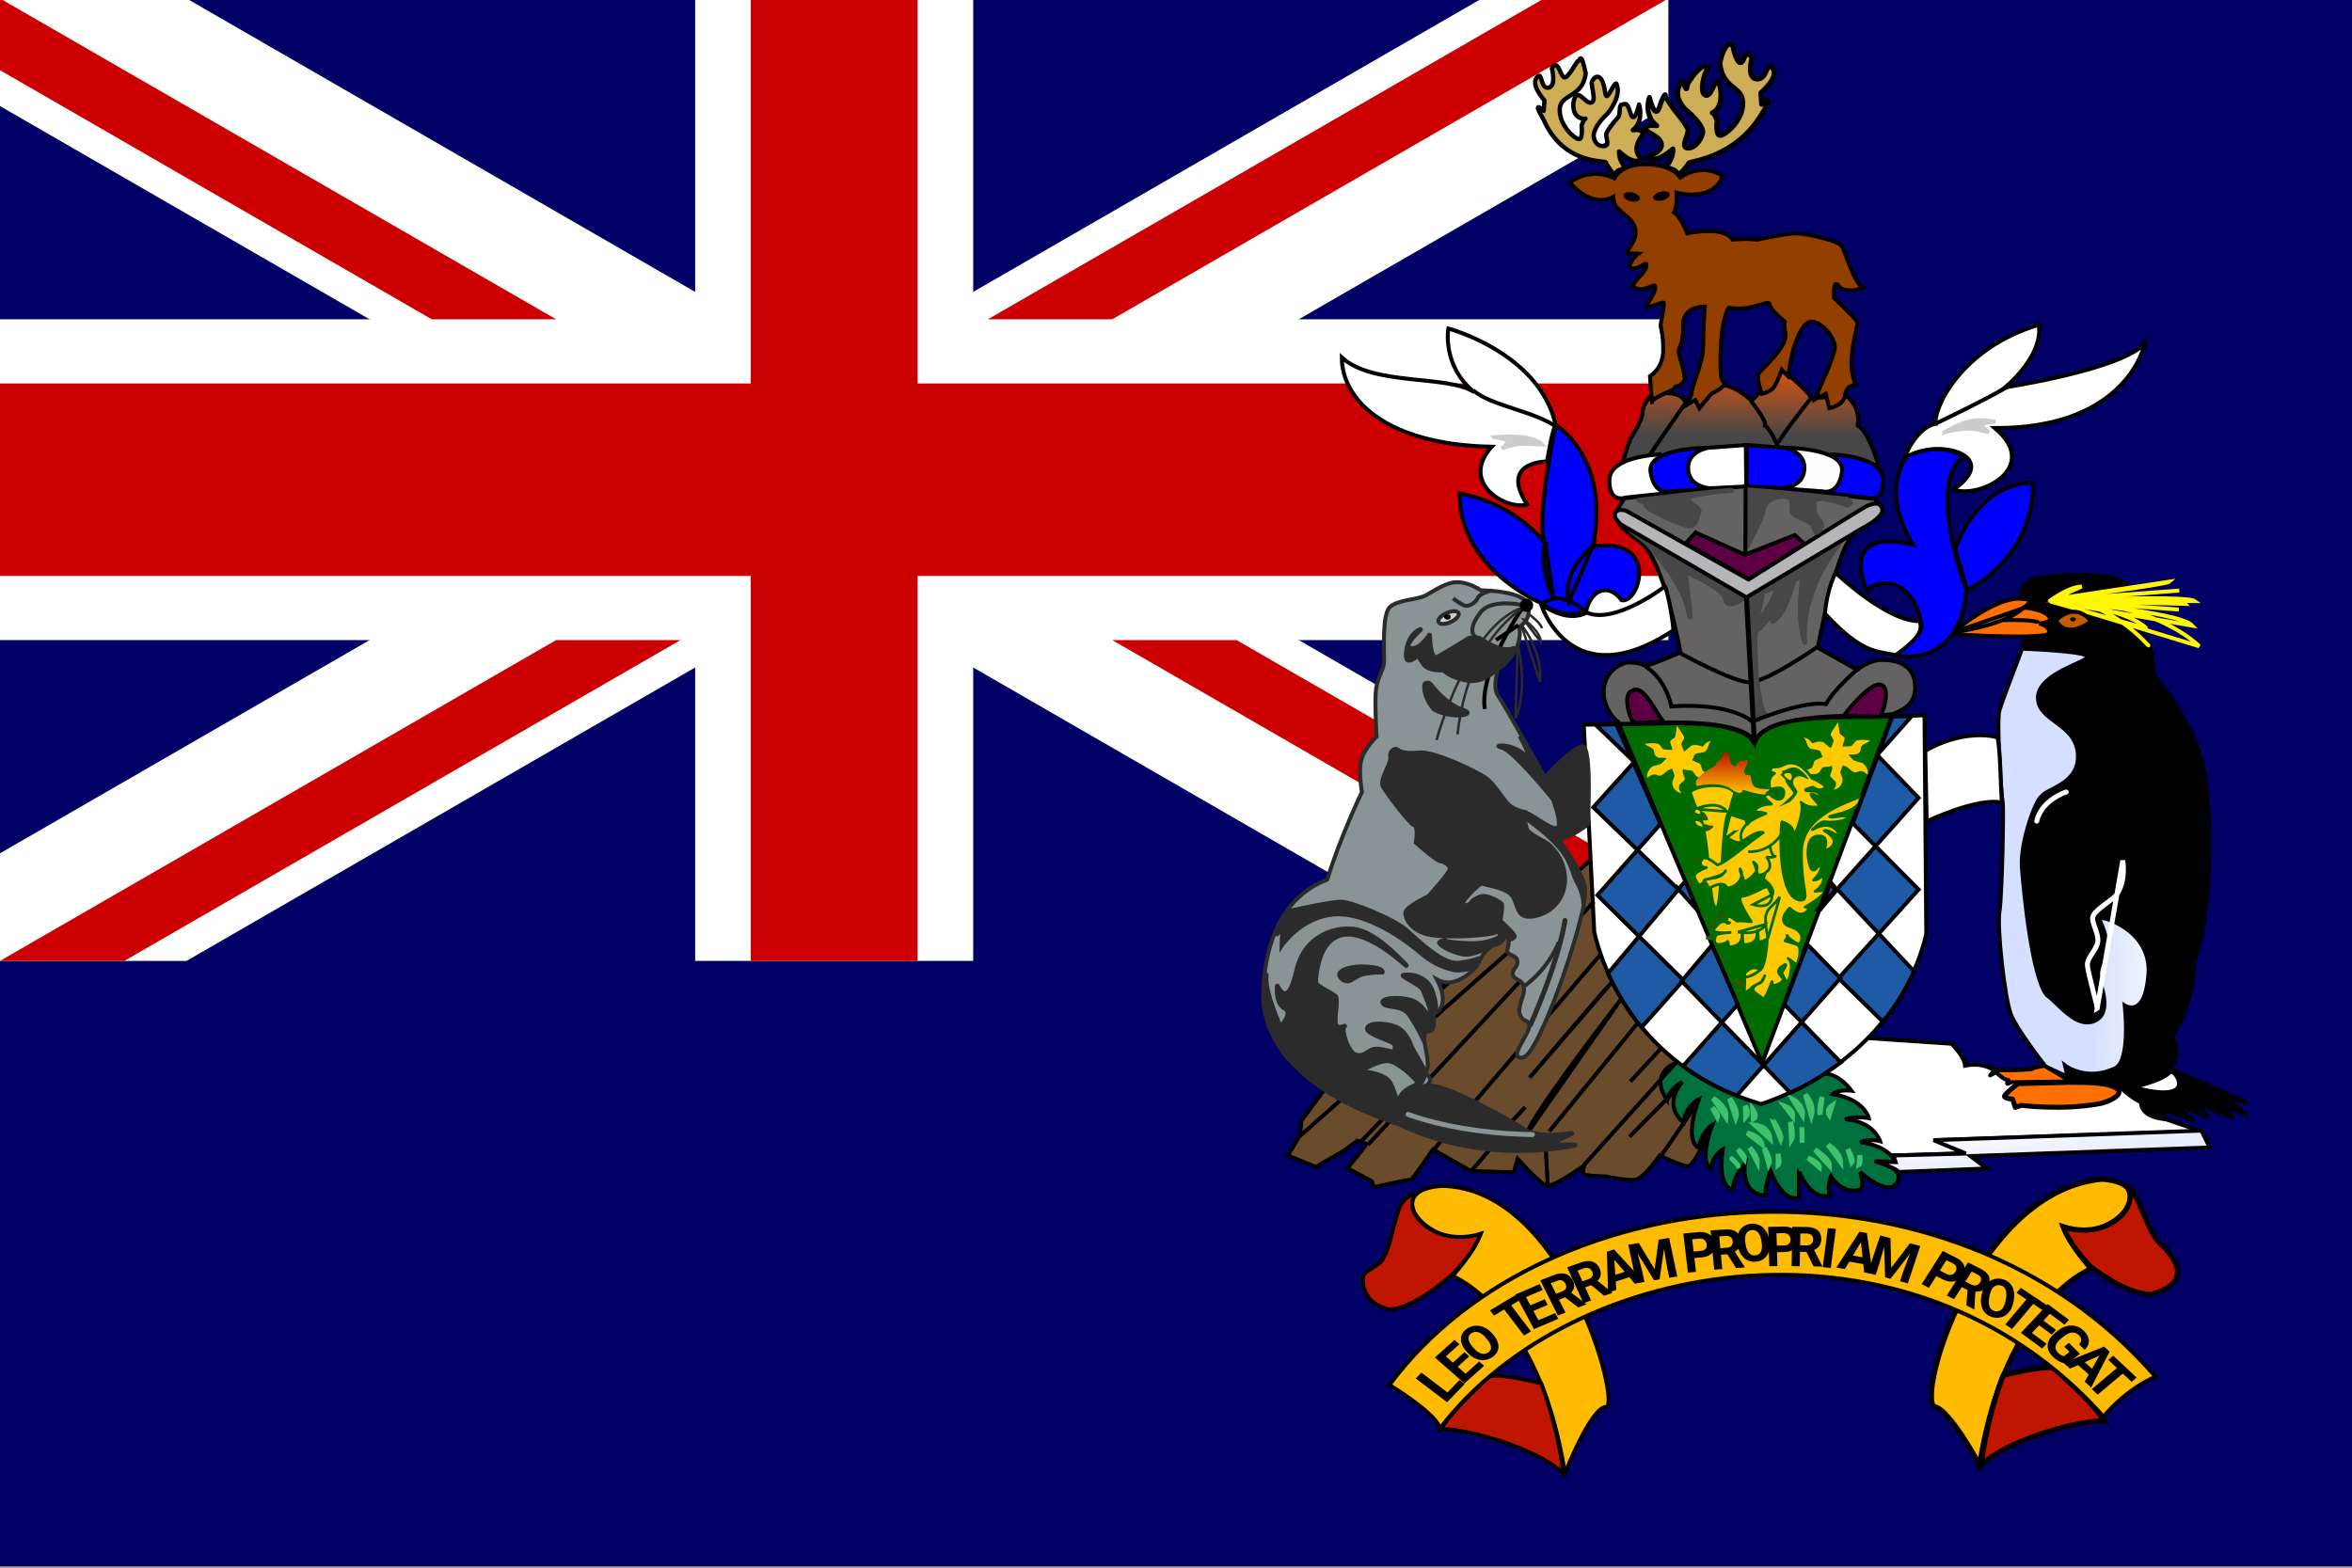 <svg width="512" height="341.337" viewBox="0 85.331 512 341.337" fill="none" xmlns="http://www.w3.org/2000/svg">
  <rect x="0" y="85.331" width="512" height="341.337" fill="#808080" stroke="none"/>
  <path d="M0 85H512V426.33H0V85Z" fill="#000066" />
  <path d="M0 85V108.428L322.578 294.55H363.182V271.122L40.604 85H0ZM363.182 85V108.427L40.604 294.549H0V271.122L322.578 85H363.182Z" fill="white" />
  <path d="M151.326 85V294.549H211.856V85H151.326V85ZM0 154.85V224.699H363.182V154.85H0Z" fill="white" />
  <path d="M0 168.819V210.73H363.182V168.819H0ZM163.432 85V294.549H199.75V85H163.432ZM0 294.549L121.061 224.699H148.13L27.069 294.549H0ZM0 85L121.061 154.85H93.992L0 100.619V85ZM215.053 154.85L336.114 85H363.182L242.122 154.85H215.053ZM363.182 294.549L242.122 224.699H269.19L363.182 278.93V294.549Z" fill="#CC0000" />
  <path fill-rule="evenodd" clip-rule="evenodd" d="M371 333.849C371 333.849 368.698 339.261 367.382 339.261C366.065 339.261 361.294 336.921 361.294 336.921C361.294 336.921 357.839 341.893 356.03 342.186C354.219 342.478 349.448 341.454 349.448 341.454C349.448 341.454 344.842 341.454 344.677 340.869C344.512 340.284 344.842 339.114 344.842 339.114C344.842 339.114 338.26 343.793 336.779 343.502C335.299 343.209 330.363 337.651 330.363 337.651L329.539 340.583L320.161 340.29L311.934 335.608C311.934 335.608 307.327 342.335 307.163 342.189C306.999 342.043 299.101 343.798 299.101 343.798L298.607 342.482L293.343 339.703C293.343 339.703 297.455 334.584 297.455 334.438C297.455 334.292 295.481 333.707 295.481 333.707L292.52 335.901L286.432 339.41L280.345 336.924L282.977 332.537L283.307 329.319L288.078 322.885L346.484 272.431L375.276 319.668L370.999 333.853L371 333.849Z" fill="#6A4C2D" stroke="black" stroke-width="0.861" />
  <path fill-rule="evenodd" clip-rule="evenodd" d="M412.495 336.909L427.699 336.424L421.227 333.582L479.155 331.642L470.969 328.87L463.718 320.138L433.702 318.128C433.702 318.128 431.44 316.603 427.776 317.366C427.62 315.287 424.813 312.584 424.813 312.584L406.335 311.337L394.796 318.336L402.593 336.077L412.495 336.909H412.495Z" fill="white" stroke="black" stroke-width="0.861" />
  <path fill-rule="evenodd" clip-rule="evenodd" d="M353.341 185.581L354.872 180.954C354.872 180.954 357.552 176.939 357.552 175.169C357.552 173.401 359.542 171.29 359.542 171.29C359.542 171.29 365.667 169.725 366.968 173.06C373.552 164.213 381.284 172.651 381.284 172.651L383.428 170.406L387.792 165.643C387.792 165.643 393.993 170.814 394.07 171.699C394.147 172.584 395.141 171.971 395.141 171.971L401.879 171.495C401.879 171.495 405.076 173.719 404.405 177.96C406.779 179.204 408.922 186.533 408.922 186.533L353.341 185.581V185.581Z" fill="url(#paint0_linear)" stroke="black" stroke-width="0.861" />
  <path fill-rule="evenodd" clip-rule="evenodd" d="M412.502 240.634C413.662 239.999 417.324 238.967 416.878 234.205C416.43 229.443 411.787 228.888 409.198 229.046C406.609 229.205 404.287 231.189 404.287 231.189L395.714 226.348C395.714 226.348 400.001 202.298 404.554 200.791C408.879 198.02 409.644 196.823 409.644 196.187C409.644 195.551 408.037 193.965 408.037 193.965L380.089 191.028L353.658 193.806C353.658 193.806 351.605 196.584 351.872 197.695C352.139 198.807 352.23 199.997 356.962 203.251C362.198 206.831 365.802 227.379 365.802 227.379C365.802 227.379 358.39 230.634 357.945 230.237C357.498 229.84 355.266 229.443 354.105 229.602C352.945 229.761 349.105 231.507 349.105 236.031C349.105 240.555 352.945 243.175 352.945 243.175C352.945 243.175 378.214 240.555 381.964 246.746C385.625 239.285 409.644 241.905 412.502 240.634V240.634Z" fill="#656263" stroke="black" stroke-width="0.861" />
  <path fill-rule="evenodd" clip-rule="evenodd" d="M439.724 215.635C439.724 215.635 440.004 213.025 442.102 211.782C444.199 210.539 458.183 209.917 461.54 211.782C464.897 213.646 466.154 222.845 466.154 222.845C466.154 222.845 468.252 226.077 468.392 228.439C468.532 230.8 468.811 232.416 468.811 232.416C468.811 232.416 479.999 245.344 480.139 257.029C481.398 264.984 481.118 286.239 477.622 294.319C477.482 304.387 472.727 310.976 472.727 310.976C472.727 310.976 473.846 312.716 473.706 314.58C473.566 316.445 472.447 318.186 472.447 318.186L488.809 325.395L482.795 323.406C482.795 323.406 488.949 328.005 488.809 327.881C488.669 327.756 481.957 325.022 481.957 325.022L486.013 328.627C485.872 328.502 476.083 324.649 476.083 324.649C476.083 324.649 480.698 328.503 480.419 328.378C480.139 328.253 473.007 325.27 473.007 325.27C473.007 325.27 477.482 329.497 477.342 329.248C477.203 329 470.909 326.762 470.909 326.762L471.189 328.875C471.189 328.875 466.154 328.627 466.154 325.27C463.638 324.027 461.959 322.287 461.959 322.287L450.353 320.547L437.207 285.618L440.284 226.573L441.123 223.59L439.724 215.635V215.635Z" fill="black" stroke="black" stroke-opacity="0.979" stroke-width="1.076" stroke-linejoin="round" />
  <path fill-rule="evenodd" clip-rule="evenodd" d="M430.939 404.323C430.939 404.323 424.206 391.73 420.849 391.553C417.819 386.42 431.377 344.455 457.601 342.062C472.017 343.118 458.786 356.836 449.306 352.615C450.49 356.308 455.23 361.584 455.23 361.584C455.23 361.584 436.468 368.795 430.939 404.323V404.323Z" fill="#FFBB00" stroke="black" stroke-width="1.139" />
  <path fill-rule="evenodd" clip-rule="evenodd" d="M340.666 406.16C340.666 406.16 346.239 391.829 349.623 391.653C353.006 391.475 340.666 343.887 313.798 343.533C299.27 344.594 312.604 358.393 322.158 354.147C320.964 357.863 316.187 363.17 316.187 363.17C316.187 363.17 335.094 370.423 340.667 406.16H340.666Z" fill="#FFBB00" stroke="black" stroke-width="0.861" />
  <path fill-rule="evenodd" clip-rule="evenodd" d="M365.314 316.646C365.25 316.531 358.646 318.488 362.918 324.876C363.242 322.401 366.221 320.905 366.221 320.905C366.221 320.905 361.689 325.682 366.479 329.71C367.062 325.913 369.782 324.704 369.782 324.704C369.782 324.704 366.415 333.509 369.846 335.292C370.234 331.781 372.76 330.228 372.76 330.228C372.76 330.228 369.717 338.112 372.436 339.897C372.76 336.904 375.026 335.58 375.026 335.58C375.026 335.58 373.666 343.752 377.227 344.328C377.292 341.451 379.882 338.63 379.882 338.63C379.882 338.63 378.716 345.306 384.284 345.594C384.349 343.062 385.385 340.184 385.385 340.184C385.385 340.184 387.91 347.263 391.6 346.112C391.536 344.04 391.664 340.126 391.6 340.126C391.536 340.126 393.931 346.86 398.333 345.594C397.686 343.695 398.593 341.45 398.593 341.45C398.593 341.45 400.923 345.652 405.132 344.27C405.844 343.004 404.937 340.529 404.937 340.529C404.937 340.529 411.088 346.17 412.965 342.774C414.843 339.379 408.045 338.228 408.045 338.228H412.642C412.642 338.228 411.153 334.775 404.938 334.026C407.074 333.163 409.275 333.796 409.275 333.796C409.275 333.796 407.979 329.48 401.635 329.02C404.095 328.271 406.815 328.789 406.815 328.789C406.815 328.789 405.973 324.704 398.981 323.553C400.082 322.459 403.059 322.804 403.059 322.804C403.059 322.804 400.275 318.949 397.103 319.179C393.931 319.408 365.25 316.589 365.314 316.647V316.646Z" fill="#00713D" stroke="black" stroke-width="0.861" />
  <path d="M376.97 337.594C376.97 337.594 378.459 338.975 378.394 339.263M393.603 337.423C393.603 337.423 396.128 338.516 396.063 339.495L393.603 337.423ZM395.098 335.642C395.098 335.642 398.335 337.656 398.27 339.152L395.098 335.642ZM397.941 334.602C397.941 334.602 400.53 336.04 400.661 338.285L397.941 334.602ZM402.278 335.525C402.278 335.525 403.573 338 403.119 338.461L402.278 335.525ZM404.874 336.847C405.068 338.803 404.678 338.976 404.678 338.976L404.874 336.847ZM372.949 324.473C372.949 324.473 375.992 326.2 375.733 328.617L372.949 324.473ZM372.756 326.548C372.756 326.548 374.181 327.756 373.858 328.562L372.756 326.548ZM376.515 324.535C376.515 324.535 378.522 327.01 377.875 328.736L376.515 324.535ZM379.944 326.144C379.944 326.144 380.851 327.698 380.008 328.561L379.944 326.144ZM381.562 326.89C381.562 326.89 382.663 328.444 381.691 328.962L381.562 326.89ZM380.336 332.013C380.336 332.013 383.184 332.589 383.574 334.488L380.336 332.013ZM382.016 330.287C382.016 330.287 384.994 330.459 385.319 333.28L382.016 330.287ZM385.968 329.308C386.033 329.308 387.975 332.358 387.651 333.336L385.968 329.308ZM389.789 329.595C389.789 329.595 390.567 332.531 389.983 333.451L389.789 329.595ZM392.247 330.746C392.247 330.804 392.311 334.141 392.311 334.141L392.247 330.746ZM388.495 326.144C388.495 326.144 390.372 326.777 390.243 328.389L388.495 326.144ZM390.237 324.645C390.237 324.645 392.632 325.854 392.373 328.155L390.237 324.645ZM393.025 323.672C393.025 323.672 395.097 325.859 394.32 328.276L393.025 323.672ZM396.647 324.186C396.647 324.186 395.869 326.89 396.193 327.984L396.647 324.186ZM398.85 326.028C398.85 326.028 397.49 326.949 398.202 328.1L398.85 326.028ZM387.07 336.56C387.07 336.56 387.523 338.631 387.07 338.976V336.56ZM384.088 335.354C384.088 335.354 385.578 337.656 385.059 338.807L384.088 335.354ZM380.915 335.237C380.915 335.237 382.598 336.965 382.534 338.345L380.915 335.237ZM378.326 335.581C378.326 335.581 379.88 336.904 379.75 337.652L378.326 335.581Z" stroke="#3EC26D" stroke-width="1.076" stroke-linecap="round" />
  <path fill-rule="evenodd" clip-rule="evenodd" d="M344.763 243.118L366.177 242.779C366.177 242.779 380.326 242.779 381.855 246.857C384.531 241.419 396.768 241.759 396.768 241.759L418.946 241.08L419.33 288.665C414.995 307.133 399.954 320.163 383.384 325.714C363.628 320.049 351.136 305.207 347.057 288.325L344.763 243.118V243.118Z" fill="white" stroke="black" stroke-width="0.861" />
  <path fill-rule="evenodd" clip-rule="evenodd" d="M352.392 242.941L383.584 316.83L411.763 241.332C403.022 241.833 384.266 240.109 381.937 247.199C378.331 240.853 358.601 243.411 352.391 242.942L352.392 242.941Z" fill="#006B00" stroke="black" stroke-width="0.861" />
  <path fill-rule="evenodd" clip-rule="evenodd" d="M373.624 282.945C374.823 283.503 374.79 262.892 376.366 262.252C376.816 260.546 377.042 259.799 377.605 257.986C376.254 255.853 370.176 255.959 367.925 257.773C368.938 260.652 369.388 261.612 369.388 261.612C372.428 265.986 371.823 283.41 373.624 282.946V282.945Z" fill="#FFC900" stroke="#006B00" stroke-width="0.593" stroke-linecap="round" />
  <path fill-rule="evenodd" clip-rule="evenodd" d="M365.266 123.643C365.266 123.643 367.47 121.417 367.57 120.882C367.67 120.348 377.585 119.992 383.495 110.199C386.801 105.035 383.495 108.062 383.495 108.062L383.295 105.569C383.295 105.569 387.401 102.097 385.899 100.227C384.397 98.357 384.898 102.631 382.494 102.542C380.09 102.453 381.392 97.913 381.392 97.913C381.392 97.913 381.192 97.378 380.49 97.111C379.489 97.2 379.789 98.802 378.888 98.981C377.986 99.159 377.185 95.241 377.185 95.241C377.185 95.241 375.683 93.461 374.381 99.07C375.082 105.035 379.389 103.877 379.389 107.795C379.389 111.712 375.582 114.739 374.481 114.828C373.378 114.917 373.779 111.534 373.779 111.534C373.779 111.534 373.179 109.931 372.778 109.931C372.377 109.931 374.981 109.576 374.581 105.124C373.679 99.782 372.978 106.37 371.376 106.103C369.774 105.835 370.976 101.206 371.576 100.672C372.176 100.138 370.874 97.912 367.369 103.61C367.069 106.37 366.668 102.898 365.967 103.076C364.766 105.302 364.965 106.904 366.668 108.952C369.172 111 370.775 113.048 370.674 114.116C370.574 115.184 369.273 117.588 367.47 117.588C365.666 117.588 367.57 114.65 367.47 113.671C367.369 112.691 364.365 109.13 364.365 109.13C364.365 109.13 362.261 106.103 362.461 106.014C362.661 105.925 362.262 105.48 361.259 108.596C360.257 111.711 359.056 106.548 359.056 106.548C359.056 106.548 357.654 110.376 360.658 112.692C358.354 112.424 358.154 113.225 358.154 113.225C358.154 114.294 361.259 114.739 361.66 116.608C362.061 118.478 358.455 119.547 358.455 119.547C358.455 119.547 359.957 121.416 364.164 117.766C364.265 120.081 362.561 121.683 362.561 121.683C363.964 122.247 365.066 122.188 365.266 123.642V123.643Z" fill="#CDAD56" stroke="black" stroke-width="1.076" stroke-linejoin="round" />
  <path fill-rule="evenodd" clip-rule="evenodd" d="M351.524 123.643C351.524 123.643 349.652 121.172 349.567 120.686C349.482 120.2 340.359 121.3 336.041 111.41C333.233 106.711 336.041 109.466 336.041 109.466L336.212 107.197C336.212 107.197 333.225 103.949 334.5 102.248C335.776 100.546 335.251 104.435 336.892 104.442C338.933 104.362 337.828 100.23 337.828 100.23C337.828 100.23 337.997 99.744 338.593 99.501C339.443 99.582 339.789 102.02 340.556 102.182C341.321 102.343 342.902 99.313 343.404 98.69C344.105 98.601 344.078 96.179 345.185 101.283C344.589 106.711 339.529 105.658 339.529 109.222C339.529 112.787 342.761 115.541 343.697 115.622C344.633 115.703 344.293 112.625 344.293 112.625C344.293 112.625 344.802 111.167 345.142 111.167C345.483 111.167 342.17 111.733 342.51 107.682C343.276 103.89 344.973 107.926 346.334 107.683C347.696 107.44 346.174 103.672 346.565 103.097C346.655 102.522 348.662 100.052 349.437 105.503C349.693 108.015 351.233 103.342 351.829 103.504C352.85 105.53 351.377 108.234 349.932 110.097C347.805 111.96 346.844 114.002 346.93 114.975C347.014 115.947 347.519 117.154 349.051 117.154C350.582 117.154 349.567 115.46 349.652 114.569C349.737 113.678 352.289 110.793 352.289 110.793C352.789 110.081 352.373 108.752 352.904 108.137C353.735 108.144 354.076 107.116 354.926 109.951C355.777 112.787 356.797 108.088 356.797 108.088C356.797 108.088 357.988 111.572 355.437 113.677C357.393 113.435 357.562 114.164 357.562 114.164C357.562 115.136 356.629 115.541 356.289 117.243C355.948 118.944 357.307 119.917 357.307 119.917C357.307 119.917 356.032 121.617 352.459 118.295C352.373 120.402 353.82 121.86 353.82 121.86C352.629 122.374 351.694 122.319 351.524 123.643V123.643Z" fill="#CDAD56" stroke="black" stroke-width="0.946" stroke-linejoin="round" />
  <path fill-rule="evenodd" clip-rule="evenodd" d="M406.56 253.963C404.694 252.458 404.473 253.772 403.555 253.436C403.106 253.268 402.753 252.893 402.362 252.553C402.022 252.243 401.618 252.114 401.168 251.946C400.999 252.392 400.829 252.837 400.659 253.283C400.49 253.729 401.131 254.467 401.118 255.136C400.99 256.13 400.534 256.953 399.131 257.293C399.531 256.589 399.758 256.554 399.636 255.694C399.576 255.265 398.223 254.502 398.39 254.096C398.638 253.441 399.061 252.685 398.748 252.033C398.172 252.382 397.42 252.199 396.843 252.412C396.36 252.604 396.327 253.404 395.654 253.736C394.964 254.024 393.442 253.881 392.171 253.24C392.947 252.717 393.59 253.07 394.366 252.546C394.754 252.284 394.737 251.164 395.125 250.901C395.513 250.639 396.443 250.361 396.831 250.098C396.482 249.745 396.501 249.185 396.152 248.832C395.802 248.478 394.254 248.555 393.904 248.2C393.206 247.494 393.339 246.563 392.64 245.856C394.448 246.433 394.186 247.216 394.64 247.157C395.496 246.792 396.351 246.719 396.8 246.887C397.25 247.055 398.104 248.048 398.554 248.217C398.723 247.771 398.97 247.205 399.141 246.759C399.31 246.313 398.378 245.541 398.548 245.095C398.887 244.205 399.73 243.417 400.07 242.524C400.191 243.385 400.352 244.107 400.474 244.967C400.534 245.397 401.485 245.62 401.546 246.05C401.606 246.48 401.05 247.477 401.11 247.907C401.63 247.815 402.381 247.878 402.899 247.786C403.418 247.693 403.763 246.621 404.282 246.529C405.32 246.345 406.068 246.401 407.126 246.578C406.35 247.222 405.746 247.179 405.26 247.771C404.871 248.033 405.412 248.897 404.288 249.502C403.866 249.719 402.757 249.458 402.369 249.72L403.417 250.781C403.766 251.135 405.334 251.299 405.683 251.652C406.382 252.36 406.752 253.204 406.56 253.963V253.963ZM358.594 254.691C360.46 253.185 360.682 254.499 361.6 254.164C362.048 253.995 362.402 253.621 362.793 253.281C363.133 252.971 363.537 252.842 363.986 252.673L364.495 254.01C364.665 254.456 364.022 255.194 364.038 255.863C364.164 256.857 364.62 257.68 366.023 258.022C365.623 257.317 365.397 257.282 365.518 256.422C365.579 255.992 366.931 255.23 366.765 254.822C366.517 254.17 366.094 253.414 366.406 252.76C366.983 253.11 367.734 252.927 368.311 253.139C368.795 253.331 368.828 254.131 369.502 254.465C370.191 254.752 371.714 254.61 372.983 253.968C372.206 253.445 371.565 253.798 370.789 253.274C370.4 253.012 370.418 251.891 370.03 251.629C369.641 251.367 368.711 251.088 368.322 250.826C368.672 250.473 368.654 249.913 369.002 249.559C369.353 249.206 370.901 249.282 371.25 248.929C371.949 248.222 371.816 247.291 372.514 246.584C370.706 247.161 370.969 247.944 370.514 247.884C369.658 247.52 368.804 247.447 368.354 247.615C367.906 247.783 367.05 248.776 366.601 248.944C366.43 248.499 366.183 247.932 366.014 247.487C365.844 247.041 366.777 246.269 366.606 245.823C366.267 244.932 365.425 244.144 365.086 243.253C364.963 244.113 364.803 244.835 364.682 245.695C364.62 246.124 363.669 246.349 363.608 246.778C363.547 247.208 364.105 248.205 364.045 248.635C363.525 248.542 362.774 248.605 362.255 248.514C361.737 248.422 361.391 247.349 360.871 247.257C359.834 247.073 359.087 247.129 358.029 247.307C358.805 247.95 359.408 247.906 359.895 248.499C360.283 248.761 359.743 249.624 360.866 250.23C361.288 250.448 362.398 250.187 362.786 250.448C362.436 250.802 362.087 251.155 361.738 251.509C361.389 251.862 359.821 252.027 359.471 252.38C358.773 253.087 358.403 253.932 358.594 254.691V254.691Z" fill="#FFC900" />
  <path fill-rule="evenodd" clip-rule="evenodd" d="M404.888 258.723C403.198 259.896 392.28 262.35 392.168 270.776C392.056 279.202 394.082 281.123 392.056 281.336C388.116 281.336 387.554 271.949 387.666 267.789C387.778 263.63 387.89 264.269 387.89 264.269C387.89 264.269 390.592 264.909 390.367 266.936C390.142 268.963 393.068 261.923 392.056 260.003C393.856 261.603 396.22 260.963 396.22 260.856C396.22 260.75 394.87 259.47 394.307 258.51C393.745 257.55 396.333 259.043 396.333 259.043C396.333 259.043 396.445 257.443 394.194 257.55C391.268 257.55 394.645 256.696 394.645 256.696C394.645 256.696 396.333 258.083 397.458 256.59C396.22 255.416 394.42 254.776 394.42 254.776C394.42 254.776 392.844 252.11 390.706 251.576C388.229 251.043 388.566 252.536 385.753 252.323C385.19 253.283 385.19 253.39 386.316 253.71C384.402 254.883 385.415 257.23 385.415 257.23C385.415 257.23 388.454 256.056 388.342 257.976C388.23 259.896 386.54 259.576 385.415 258.403C384.402 257.87 384.065 258.936 384.065 258.936L385.641 260.43C385.641 260.43 382.601 260.323 381.813 262.136C383.502 262.03 384.402 262.456 384.402 262.456C384.402 262.456 380.913 263.843 380.574 264.589C380.238 265.336 380.125 263.736 380.012 263.736C379.9 263.736 376.636 262.67 376.636 262.67L375.509 267.282C375.509 267.282 377.762 269.283 378.999 268.643C380.238 268.003 382.489 266.083 383.839 266.616C379.9 269.283 375.961 273.123 373.822 273.656C373.259 273.229 371.346 271.523 370.558 272.376C369.77 273.229 370.332 274.296 371.346 274.189C372.358 274.083 368.082 275.043 368.982 276.643C369.882 278.243 369.77 278.135 370.558 277.709C371.346 277.283 369.882 277.176 372.809 276.429C375.735 275.683 375.622 274.935 375.622 274.935C375.622 274.935 375.06 276.109 373.485 276.429C371.909 276.749 370.67 276.749 371.008 277.175C371.346 277.602 372.02 278.349 371.796 278.776C371.57 279.202 375.06 276.536 375.961 278.669C378.325 278.563 379.9 276.003 378.774 274.509C378.887 276.109 380.012 276.643 379.337 277.389C378.662 278.136 384.627 274.935 381.7 273.016C382.49 274.616 382.601 275.896 382.601 275.896C382.601 275.896 383.951 275.789 384.29 275.363C384.627 274.935 383.614 276.536 384.065 276.856C384.514 277.176 386.653 278.989 385.753 280.269C385.19 279.523 385.078 278.349 384.402 278.456C383.726 278.563 380.913 280.376 379.225 280.483C377.537 280.589 381.25 286.029 381.25 286.029C381.25 286.029 378.662 285.709 378.325 285.923C377.986 286.136 376.298 284.003 375.961 285.283C375.398 286.883 376.523 286.243 376.523 286.243C376.523 286.243 375.06 285.603 374.272 286.349C373.485 287.096 372.696 287.843 373.259 288.162C373.822 288.482 376.299 288.482 376.635 288.375C376.971 288.269 373.822 288.589 373.597 288.909C373.371 289.229 372.922 290.402 373.597 290.829C374.272 291.255 375.961 290.615 376.073 290.295C376.186 289.975 376.298 291.469 376.298 291.469C376.298 291.469 379.225 291.682 379.225 289.015C379.225 286.349 379.45 290.935 379.45 290.935C379.45 290.935 382.376 291.362 382.489 288.695C382.602 286.029 382.826 290.509 382.826 290.509C382.826 290.509 384.74 289.975 384.74 289.549C384.74 289.122 384.627 294.882 383.277 296.482C381.138 295.202 379.787 297.335 379.787 297.335C379.787 297.335 379.899 300.428 379.675 301.175C379.45 301.922 381.138 300.748 381.251 300.428C381.363 300.108 383.389 299.255 383.502 299.042L384.177 297.762C384.177 297.762 383.726 299.255 382.939 299.468C382.152 299.682 381.363 300.428 381.7 301.068C382.038 301.708 383.277 302.135 383.726 302.775C384.177 303.415 385.753 299.042 385.753 299.042L385.865 300.002C385.865 300.002 387.891 299.575 388.116 298.722C388.342 297.868 385.978 297.122 387.891 295.735C389.804 294.348 387.891 297.015 387.891 297.015C387.891 297.015 388.566 299.042 389.017 299.042C389.467 299.042 390.592 295.202 389.467 294.242C388.342 293.282 391.155 295.415 391.155 295.415C391.155 295.415 392.731 291.469 391.043 290.935C389.355 290.402 388.566 290.189 388.566 290.189C388.566 290.189 389.467 289.122 389.017 289.015C388.566 288.909 391.38 291.362 391.83 290.722C392.281 290.082 392.956 288.162 389.693 287.095C386.428 286.029 389.58 283.042 389.58 283.042C389.58 283.042 391.606 285.175 393.069 284.002C394.532 282.829 392.957 282.829 392.957 282.829C392.957 282.829 397.121 280.483 397.233 279.309C396.446 279.202 395.094 279.415 395.094 279.415C395.094 279.415 397.458 278.029 396.896 275.789C395.995 276.962 394.757 276.963 394.757 276.963C394.757 276.963 396.783 275.149 396.445 273.443C395.207 274.296 395.32 274.935 394.532 274.723C393.744 274.51 392.394 267.789 395.545 267.363C398.697 266.936 397.008 270.669 397.121 270.669C397.233 270.669 401.849 268.963 397.121 266.189C398.246 265.869 400.61 267.789 400.61 267.789C400.61 267.789 399.597 263.096 394.532 265.976C395.77 264.803 396.558 264.056 397.571 264.269C398.584 264.483 402.187 264.163 402.187 263.203C401.286 262.563 399.372 263.523 398.358 263.203C397.346 262.883 405.562 262.35 404.887 258.723H404.888Z" fill="#FFC900" stroke="#006B00" stroke-width="0.593" stroke-linecap="round" stroke-linejoin="round" />
  <path d="M380.799 270.773C380.799 270.773 384.963 271.093 387.664 267.146M369.204 261.492C369.204 261.492 373.706 259.252 375.957 262.025L369.204 261.492ZM377.758 266.293C377.646 266.293 376.183 267.679 375.845 267.679L377.758 266.293Z" stroke="#006B00" stroke-width="0.593" stroke-linecap="round" />
  <path d="M385.298 269.599C385.298 269.599 385.636 271.732 386.311 271.732C386.987 271.732 385.186 272.266 384.51 271.839C385.298 272.799 385.749 274.506 384.51 275.146" stroke="#006B00" stroke-width="0.593" stroke-linecap="round" />
  <path fill-rule="evenodd" clip-rule="evenodd" d="M383.159 296.48C383.159 296.48 381.696 297.973 379.895 298.08Z" fill="#E80000" />
  <path d="M383.159 296.48C383.159 296.48 381.696 297.973 379.895 298.08" stroke="#006B00" stroke-width="0.593" stroke-linecap="round" />
  <path d="M380.233 264.801C380.233 264.801 378.432 266.295 379.107 268.321M384.85 289.652C384.85 289.652 383.949 285.385 384.512 284.318C384.85 282.932 386.313 282.398 387.439 280.585L384.85 289.652ZM384.398 286.558C384.398 286.558 383.272 289.118 378.32 288.265L384.398 286.558ZM385.751 280.158C385.751 280.158 386.088 283.571 381.586 282.291L385.751 280.158Z" stroke="#006B00" stroke-width="0.593" stroke-linecap="round" />
  <path fill-rule="evenodd" clip-rule="evenodd" d="M386.986 261.067C386.986 261.067 389.35 260.213 389.799 259.787C390.25 259.36 391.038 258.507 391.263 257.867C391.487 257.227 389.687 256.267 390.587 254.88C391.15 254.24 391.938 254.133 393.289 254.88C394.639 255.627 392.05 252.533 390.7 252.427C389.35 252.32 388.449 253.28 388.111 253.067C387.774 252.853 388.223 253.92 387.661 253.92C387.098 253.92 388.786 254.773 388.674 255.307C388.562 255.84 390.474 257.653 390.362 258.08C390.25 258.507 387.549 260.96 386.986 261.067Z" fill="#006B00" />
  <path fill-rule="evenodd" clip-rule="evenodd" d="M388.677 254.027C389.704 253.805 389.869 254.051 389.69 254.881C389.209 254.651 389.032 254.456 388.677 254.027Z" fill="#FFC900" stroke="#FFC900" stroke-width="0.593" stroke-linecap="round" stroke-linejoin="round" />
  <path fill-rule="evenodd" clip-rule="evenodd" d="M381.486 301.549C381.486 301.549 381.106 303.782 382.034 303.969C381.988 303.105 382.231 302.514 382.459 302.284C382.261 302.197 381.532 301.564 381.486 301.549ZM379.398 298.801C378.547 298.685 377.108 299.355 377.521 300.163C378.213 299.599 378.854 300.21 379.338 299.634C379.486 299.476 379.444 299.003 379.398 298.801V298.801ZM379.391 297.205C379.391 297.205 378.049 297.003 377.862 297.884C378.789 297.772 379.066 297.678 379.373 297.863C379.462 297.674 379.376 297.249 379.391 297.205Z" fill="#E80000" stroke="#006B00" stroke-width="0.593" stroke-linejoin="round" />
  <path fill-rule="evenodd" clip-rule="evenodd" d="M373.704 284.624C373.704 284.624 374.509 284.913 374.737 285.691C375.375 285.316 375.68 283.659 373.704 284.624ZM371.711 286.523C371.742 286.509 373.398 285.558 373.566 286.466C373.216 286.797 373.064 287.013 372.79 287.085C372.578 287.085 372.152 286.466 371.711 286.523V286.523ZM371.546 289.606C371.576 289.592 372.61 288.728 373.005 289.304C373.4 289.88 372.686 289.851 372.686 289.851C372.686 289.851 372.321 289.693 371.546 289.606ZM370.086 272.438C370.071 272.438 368.764 271.963 368.217 272.827C369.083 272.928 369.387 273.216 369.782 273.504C369.676 273.144 369.494 272.597 370.086 272.438ZM367.55 278.904C367.55 278.904 367.61 277.449 368.34 276.859C368.75 277.075 368.872 277.42 369.145 277.853C368.598 277.968 367.869 277.996 367.55 278.904V278.904ZM371.042 277.866C371.042 277.866 369.598 278.5 370.069 279.191C370.541 278.716 371.057 278.86 371.057 278.845C371.057 278.831 371.057 277.88 371.042 277.866Z" fill="#E80000" stroke="#006B00" stroke-width="0.474" stroke-linejoin="round" />
  <path fill-rule="evenodd" clip-rule="evenodd" d="M368.961 263.951C368.444 264.499 369.599 265.694 370.815 265.522C371.119 264.226 369.265 263.548 368.961 263.951Z" fill="#FFC900" stroke="#006B00" stroke-width="0.474" stroke-linejoin="round" />
  <path fill-rule="evenodd" clip-rule="evenodd" d="M370.299 262.959C370.299 262.959 370.527 263.982 371.576 263.708C371.409 262.916 370.679 262.325 370.679 262.325C370.634 262.556 370.831 262.916 370.299 262.959V262.959ZM370.998 265.927C370.998 265.927 371.575 266.518 372.715 265.308C372.199 265.452 371.287 265.02 371.287 265.02C371.287 265.02 371.287 265.855 370.998 265.927Z" fill="#E80000" stroke="#006B00" stroke-width="0.474" stroke-linejoin="round" />
  <path fill-rule="evenodd" clip-rule="evenodd" d="M368.895 261.604C368.378 262.151 369.109 262.914 370.326 262.741C370.63 261.446 369.199 261.201 368.895 261.604Z" fill="#FFC900" stroke="#006B00" stroke-width="0.474" stroke-linejoin="round" />
  <path fill-rule="evenodd" clip-rule="evenodd" d="M369.383 256.484C369.383 256.484 374.227 255.253 376.798 257.099C379.369 258.945 379.369 257.275 379.369 257.275C379.369 257.275 383.126 258.505 384.214 258.242C385.302 257.978 383.423 258.33 384.906 257.539C386.389 256.748 381.94 257.715 381.545 256.045C380.852 254.99 381.643 253.671 380.062 254.111C378.974 252.88 380.753 252.002 380.358 250.683C379.271 251.386 378.677 250.419 377.787 252.178C375.711 251.826 377.49 249.277 375.216 249.013C375.216 250.859 373.535 250.947 373.436 252.001C372.448 252.617 368.097 254.902 369.383 256.484V256.484Z" fill="url(#paint1_linear)" />
  <path fill-rule="evenodd" clip-rule="evenodd" d="M313.619 396.6C316.763 395.926 333.795 399.942 340.362 406.201C338.969 395.056 335.494 386.517 335.494 386.517C335.494 386.517 325.345 383.943 323.951 385.182C321.907 387.095 315.77 392.826 313.619 396.6ZM308.427 345.122C307.233 345.298 306.038 346.006 304.845 347.774C303.451 350.782 302.456 358.39 300.466 360.159C298.475 361.928 296.684 362.104 296.684 363.697C296.684 365.289 296.884 369.004 302.257 370.419C307.631 370.596 316.189 362.812 316.189 362.812C316.189 362.812 320.568 358.567 322.359 353.967C312.01 357.152 304.646 348.659 308.427 345.121V345.122Z" fill="#C01500" stroke="black" stroke-width="0.861" />
  <path fill-rule="evenodd" clip-rule="evenodd" d="M458.106 394.825C454.986 394.155 437.758 398.148 431.242 404.371C432.625 393.29 436.072 384.801 436.072 384.801C437.275 384.509 446.034 382.243 447.418 383.474C449.446 385.376 455.973 391.074 458.106 394.825H458.106ZM462.932 343.646C464.118 343.822 464.537 345.207 465.504 346.964C466.886 349.954 468.31 354.31 470.286 356.069C472.261 357.828 474.038 360.433 474.038 362.016C474.038 363.598 473.622 365.738 468.29 367.144C462.957 367.32 455.23 361.234 455.23 361.234C455.23 361.234 450.886 357.012 449.108 352.44C459.378 355.607 466.029 347.455 462.932 343.646V343.646Z" fill="#C01500" stroke="black" stroke-width="1.139" />
  <path fill-rule="evenodd" clip-rule="evenodd" d="M302.456 386.876C302.456 386.876 313.203 393.422 313.403 396.429C342.262 358.393 415.903 346.54 457.899 393.776C463.472 387.23 469.244 385.107 469.244 385.107C425.058 333.8 337.085 340.17 302.455 386.876H302.456Z" fill="#FFBB00" stroke="black" stroke-width="0.861" />
  <path fill-rule="evenodd" clip-rule="evenodd" d="M411.944 241.343L416.151 241.255L408.639 249.712L417.655 259.06L399.925 278.914L416.652 296.81C414.816 300.816 412.679 304.467 409.841 307.761L400.226 298.323L417.654 279.003L403.331 264.581L411.944 241.344V241.343ZM351.848 243.033L347.341 243.122L355.754 251.223L346.839 261.106L365.369 279.001L350.044 297.252C351.881 301.259 354.519 305.71 357.356 309.004L366.471 298.765L347.741 280.247L361.463 264.756L351.847 243.032L351.848 243.033Z" fill="#1E5AA6" stroke="black" stroke-width="0.861" />
  <path fill-rule="evenodd" clip-rule="evenodd" d="M372.68 291.109L366.069 298.944L389.708 323.25C393.881 321.38 397.153 319.243 400.725 316.661L388.405 304.018L393.413 290.931L400.625 298.321L378.089 323.873C374.317 322.448 370.143 320.223 366.37 317.462L378.289 304.019L372.681 291.109H372.68ZM365.369 278.912L369.676 283.72L366.872 277.221L365.369 278.913V278.912Z" fill="#1E5AA6" stroke="black" stroke-width="0.861" />
  <path fill-rule="evenodd" clip-rule="evenodd" d="M396.219 283.165C396.314 283.076 399.695 279.069 399.695 279.069L398.38 277.467L396.22 283.165H396.219Z" fill="#1E5AA6" stroke="black" stroke-width="1.111" />
  <path d="M315.112 388.511L317.705 385.806L318.835 386.662L315.02 390.641L308.193 385.468L309.414 384.195L315.112 388.511Z" fill="black" />
  <path d="M319.837 380.651L317.32 382.92L319.045 384.432L321.999 381.77L323.065 382.705L318.8 386.549L312.36 380.902L316.616 377.066L317.691 378.008L314.746 380.663L316.28 382.008L318.798 379.74L319.837 380.651Z" fill="black" />
  <path d="M325.127 376.019C325.639 376.624 325.97 377.23 326.12 377.836C326.269 378.443 326.228 379.01 325.995 379.539C325.766 380.065 325.366 380.509 324.796 380.871C324.232 381.229 323.626 381.426 322.976 381.461C322.326 381.497 321.688 381.365 321.061 381.066C320.432 380.764 319.866 380.319 319.362 379.73L319.104 379.426C318.592 378.82 318.261 378.212 318.112 377.601C317.964 376.985 318.006 376.415 318.238 375.892C318.471 375.363 318.87 374.919 319.437 374.559C320.004 374.199 320.612 374.004 321.261 373.973C321.911 373.937 322.551 374.074 323.182 374.384C323.813 374.688 324.384 375.142 324.894 375.745L325.127 376.019ZM323.47 376.642C322.925 375.997 322.382 375.588 321.843 375.415C321.304 375.242 320.797 375.306 320.324 375.607C319.854 375.905 319.632 376.301 319.657 376.796C319.681 377.287 319.962 377.854 320.5 378.495L320.754 378.794C321.285 379.422 321.825 379.828 322.374 380.012C322.923 380.197 323.437 380.137 323.917 379.832C324.387 379.534 324.608 379.138 324.579 378.646C324.547 378.151 324.262 377.583 323.724 376.942L323.47 376.642Z" fill="black" />
  <path d="M331.203 368.182L328.954 369.533L333.274 375.213L331.761 376.122L327.441 370.442L325.222 371.776L324.357 370.638L330.337 367.044L331.203 368.182Z" fill="black" />
  <path d="M336.917 369.434L333.798 370.759L334.885 372.78L338.545 371.225L339.216 372.473L333.932 374.719L329.875 367.175L335.149 364.934L335.826 366.193L332.176 367.744L333.143 369.542L336.262 368.217L336.917 369.434Z" fill="black" />
  <path d="M340.687 367.796L339.379 368.313L340.783 371.117L339.142 371.766L335.307 364.107L338.267 362.936C339.208 362.564 340.035 362.479 340.747 362.68C341.459 362.882 342 363.35 342.369 364.087C342.63 364.61 342.73 365.093 342.669 365.538C342.609 365.977 342.392 366.395 342.018 366.791L345.308 369.239L345.345 369.313L343.584 370.009L340.687 367.796ZM338.739 367.035L340.063 366.511C340.475 366.348 340.744 366.122 340.87 365.833C340.995 365.54 340.968 365.217 340.791 364.862C340.61 364.501 340.36 364.26 340.041 364.138C339.726 364.015 339.348 364.04 338.907 364.215L337.588 364.736L338.739 367.035Z" fill="black" />
  <path d="M346.387 365.148L345.063 365.621L346.356 368.478L344.694 369.072L341.163 361.268L344.16 360.197C345.113 359.856 345.941 359.799 346.644 360.025C347.346 360.251 347.868 360.739 348.207 361.489C348.448 362.022 348.529 362.51 348.451 362.953C348.375 363.391 348.142 363.802 347.754 364.186L350.942 366.751L350.976 366.826L349.192 367.464L346.387 365.148ZM344.474 364.319L345.815 363.839C346.232 363.69 346.509 363.473 346.646 363.187C346.781 362.898 346.767 362.573 346.604 362.212C346.437 361.844 346.197 361.594 345.884 361.461C345.574 361.327 345.196 361.339 344.749 361.499L343.414 361.976L344.474 364.319Z" fill="black" />
  <path d="M376.028 358.422L374.626 358.526L374.919 361.647L373.158 361.778L372.359 353.25L375.533 353.015C376.542 352.94 377.342 353.107 377.931 353.515C378.521 353.924 378.854 354.538 378.931 355.358C378.986 355.94 378.904 356.435 378.686 356.845C378.472 357.25 378.12 357.587 377.629 357.855L379.804 361.203L379.811 361.285L377.922 361.425L376.028 358.422ZM374.492 357.102L375.912 356.997C376.354 356.964 376.686 356.828 376.908 356.587C377.129 356.343 377.221 356.023 377.184 355.629C377.146 355.227 377.001 354.919 376.749 354.706C376.501 354.492 376.14 354.403 375.666 354.438L374.253 354.543L374.492 357.102Z" fill="black" />
  <path d="M393.244 357.914L391.838 357.895L391.785 361.031L390.021 361.007L390.165 352.443L393.347 352.485C394.359 352.498 395.135 352.734 395.677 353.193C396.218 353.651 396.482 354.292 396.468 355.115C396.459 355.7 396.323 356.186 396.061 356.575C395.804 356.96 395.416 357.264 394.899 357.489L396.693 361.013L396.691 361.096L394.797 361.071L393.244 357.914ZM391.862 356.466L393.286 356.485C393.729 356.491 394.074 356.384 394.321 356.163C394.568 355.939 394.695 355.629 394.701 355.233C394.708 354.829 394.598 354.51 394.37 354.275C394.147 354.041 393.798 353.921 393.323 353.914L391.905 353.896L391.862 356.466Z" fill="black" />
  <path d="M428.307 366.198L427.053 365.563L425.362 368.204L423.787 367.407L428.406 360.194L431.246 361.63C432.149 362.087 432.723 362.629 432.97 363.257C433.217 363.885 433.118 364.545 432.674 365.239C432.359 365.731 431.982 366.085 431.543 366.3C431.11 366.514 430.601 366.602 430.018 366.565L429.784 370.35L429.74 370.419L428.05 369.564L428.307 366.198ZM427.823 364.359L429.094 365.002C429.489 365.202 429.856 365.263 430.193 365.184C430.533 365.103 430.81 364.895 431.023 364.561C431.241 364.221 431.309 363.901 431.227 363.602C431.149 363.304 430.898 363.049 430.475 362.834L429.21 362.194L427.823 364.359Z" fill="black" />
  <path d="M446.613 375.897L443.89 373.88L442.321 375.554L445.517 377.921L444.547 378.955L439.933 375.538L445.791 369.289L450.396 372.699L449.418 373.742L446.232 371.382L444.835 372.872L447.559 374.888L446.613 375.897Z" fill="black" />
  <path d="M438.318 368.756C438.17 369.562 437.897 370.246 437.5 370.806C437.102 371.365 436.606 371.766 436.011 372.007C435.42 372.248 434.781 372.311 434.092 372.196C433.411 372.083 432.834 371.818 432.36 371.402C431.885 370.987 431.557 370.453 431.375 369.8C431.193 369.143 431.172 368.42 431.313 367.632L431.387 367.227C431.535 366.42 431.81 365.736 432.212 365.173C432.619 364.607 433.117 364.205 433.707 363.967C434.302 363.726 434.942 363.663 435.626 363.777C436.311 363.892 436.888 364.158 437.358 364.577C437.832 364.992 438.157 365.532 438.334 366.196C438.515 366.856 438.532 367.588 438.385 368.39L438.318 368.756ZM436.671 368.098C436.828 367.239 436.794 366.561 436.567 366.063C436.341 365.565 435.942 365.268 435.37 365.173C434.802 365.078 434.323 365.226 433.933 365.617C433.544 366.004 433.27 366.623 433.11 367.474L433.037 367.874C432.883 368.71 432.918 369.385 433.142 369.898C433.366 370.411 433.767 370.715 434.346 370.812C434.914 370.907 435.391 370.759 435.777 370.367C436.164 369.972 436.437 369.348 436.597 368.498L436.671 368.098Z" fill="black" />
  <path d="M385.167 355.644C385.292 356.433 385.261 357.143 385.074 357.774C384.888 358.405 384.558 358.915 384.086 359.306C383.617 359.697 383.046 359.935 382.372 360.023C381.705 360.109 381.085 360.027 380.511 359.775C379.938 359.524 379.461 359.122 379.081 358.568C378.7 358.011 378.447 357.347 378.322 356.577L378.259 356.18C378.135 355.391 378.167 354.679 378.357 354.044C378.55 353.405 378.88 352.892 379.35 352.506C379.822 352.115 380.393 351.876 381.064 351.789C381.734 351.702 382.355 351.786 382.925 352.042C383.499 352.293 383.975 352.702 384.353 353.267C384.735 353.828 384.987 354.501 385.111 355.286L385.167 355.644ZM383.43 355.499C383.298 354.658 383.046 354.039 382.675 353.642C382.304 353.244 381.839 353.082 381.279 353.154C380.723 353.226 380.327 353.499 380.094 353.971C379.859 354.439 379.806 355.09 379.933 355.924L379.995 356.315C380.123 357.133 380.375 357.749 380.748 358.161C381.121 358.573 381.591 358.742 382.159 358.669C382.715 358.597 383.108 358.325 383.338 357.853C383.568 357.377 383.619 356.723 383.492 355.889L383.43 355.499Z" fill="black" />
  <path d="M354.663 363.408L351.723 364.374L351.842 366.187L350.059 366.773L349.798 357.869L351.352 357.358L357.688 364.266L355.905 364.852L354.663 363.408ZM351.627 362.905L353.661 362.236L351.407 359.612L351.627 362.905Z" fill="black" />
  <path d="M454.688 384.609L452.383 382.546L450.621 383.321L449.223 382.07L458.02 378.527L459.239 379.618L455.207 387.425L453.808 386.173L454.688 384.609ZM453.809 381.917L455.405 383.345L457.006 380.505L453.809 381.917Z" fill="black" />
  <path d="M405.614 360.568L402.568 360.024L401.599 361.642L399.752 361.312L404.779 353.517L406.389 353.805L407.657 362.723L405.81 362.393L405.614 360.568ZM403.352 358.713L405.46 359.089L405.107 355.773L403.352 358.713Z" fill="black" />
  <path d="M356.738 355.973L360.193 361.689L361.066 355.25L363.352 354.868L365.125 363.248L363.378 363.54L362.894 361.25L362.232 357.266L361.272 363.892L360.076 364.092L356.482 358.233L357.491 362.152L357.976 364.443L356.235 364.734L354.463 356.353L356.738 355.973Z" fill="black" />
  <path d="M368.844 359.252L369.195 362.25L367.437 362.412L366.442 353.905L369.769 353.597C370.409 353.538 370.985 353.603 371.497 353.791C372.012 353.98 372.426 354.278 372.739 354.687C373.05 355.091 373.239 355.568 373.303 356.117C373.4 356.951 373.19 357.635 372.673 358.172C372.159 358.703 371.396 359.016 370.385 359.11L368.844 359.252ZM368.678 357.832L370.248 357.687C370.712 357.644 371.053 357.502 371.27 357.262C371.49 357.021 371.577 356.698 371.529 356.293C371.48 355.876 371.318 355.55 371.042 355.316C370.766 355.082 370.41 354.981 369.976 355.013L368.365 355.162L368.678 357.832Z" fill="black" />
  <path d="M386.833 357.97L386.92 360.987L385.155 361.027L384.909 352.465L388.25 352.389C388.893 352.374 389.461 352.479 389.954 352.703C390.451 352.928 390.837 353.254 391.112 353.683C391.387 354.109 391.533 354.598 391.548 355.15C391.573 355.989 391.303 356.658 390.741 357.158C390.182 357.653 389.395 357.912 388.38 357.935L386.833 357.97ZM386.792 356.541L388.368 356.505C388.835 356.495 389.186 356.377 389.423 356.152C389.664 355.927 389.778 355.61 389.767 355.203C389.755 354.783 389.621 354.447 389.367 354.194C389.112 353.941 388.768 353.815 388.332 353.817L386.715 353.854L386.792 356.541Z" fill="black" />
  <path d="M421.509 363.178L419.889 365.724L418.312 364.932L422.911 357.705L425.897 359.207C426.471 359.496 426.913 359.849 427.221 360.266C427.532 360.684 427.689 361.136 427.69 361.622C427.693 362.104 427.546 362.578 427.249 363.045C426.798 363.753 426.185 364.182 425.409 364.334C424.638 364.483 423.799 364.33 422.892 363.874L421.509 363.178ZM422.277 361.972L423.685 362.681C424.102 362.89 424.478 362.957 424.814 362.881C425.152 362.807 425.431 362.598 425.65 362.254C425.875 361.9 425.947 361.558 425.865 361.229C425.784 360.899 425.55 360.633 425.166 360.431L423.72 359.704L422.277 361.972Z" fill="black" />
  <path d="M398.544 361.401L396.788 361.221L397.891 352.727L399.647 352.907L398.544 361.401Z" fill="black" />
  <path d="M464.019 386.192L462.107 384.396L456.646 388.989L455.359 387.78L460.821 383.187L458.934 381.415L460.028 380.495L465.113 385.272L464.019 386.192Z" fill="black" />
  <path d="M444.783 370.686L442.598 369.232L438.002 374.691L436.532 373.713L441.129 368.255L438.974 366.821L439.895 365.727L445.704 369.592L444.783 370.686Z" fill="black" />
  <path d="M411.525 354.92L411.699 361.374L415.771 356.031L418.013 356.618L415.319 364.749L413.606 364.301L414.342 362.078L415.784 358.286L411.54 363.76L410.367 363.453L410.142 356.815L409.044 360.691L408.307 362.913L406.6 362.466L409.294 354.336L411.525 354.92Z" fill="black" />
  <path d="M450.12 382.23C449.597 382.247 449.046 382.12 448.466 381.848C447.888 381.574 447.347 381.19 446.842 380.697C446.311 380.179 445.97 379.623 445.819 379.029C445.673 378.436 445.73 377.838 445.989 377.237C446.252 376.639 446.703 376.075 447.344 375.546L447.796 375.18C448.461 374.642 449.138 374.276 449.827 374.084C450.523 373.891 451.192 373.88 451.835 374.051C452.485 374.222 453.07 374.562 453.593 375.071C454.32 375.781 454.699 376.488 454.731 377.194C454.766 377.898 454.462 378.578 453.819 379.234L452.589 378.035C452.914 377.671 453.068 377.324 453.051 376.991C453.037 376.662 452.861 376.333 452.524 376.004C452.095 375.585 451.592 375.408 451.017 375.473C450.442 375.538 449.807 375.849 449.113 376.407L448.687 376.751C447.99 377.316 447.584 377.862 447.472 378.39C447.36 378.917 447.539 379.41 448.011 379.87C448.486 380.333 448.934 380.574 449.355 380.594L450.503 379.664L449.353 378.543L450.363 377.725L452.776 380.078L450.12 382.23Z" fill="black" />
  <path d="M446.622 216.112C446.622 216.112 456.906 214.354 467.684 225.868M446.024 216.289C446.024 216.289 450.176 213.125 453.143 213.037L446.024 216.289ZM446.622 215.848C446.721 215.761 471.442 212.685 472.233 211.981L446.622 215.848ZM446.719 216.026C446.818 215.938 474.407 213.916 474.407 213.916L446.719 216.026ZM446.622 216.112C446.622 216.112 475.99 214.881 477.77 216.2L446.622 216.112ZM446.519 216.026C446.519 216.026 475.295 216.202 475.789 216.817L446.519 216.026ZM446.622 216.026L474.31 218.047L446.622 216.026ZM446.326 216.203C446.425 216.203 474.508 218.401 477.277 221.565L446.326 216.203ZM478.754 226.044C478.655 225.957 469.162 215.936 446.221 216.112L478.754 226.044ZM446.326 216.289C446.326 216.289 462.246 217.256 467.29 222.178L446.326 216.289Z" stroke="#FFF700" stroke-width="0.861" stroke-linecap="round" />
  <path fill-rule="evenodd" clip-rule="evenodd" d="M440.144 226.571C440.144 226.571 454.408 227.068 454.408 228.311C454.408 229.554 443.78 231.916 443.64 237.137C443.5 242.358 451.751 242.73 452.31 249.318C452.87 255.907 445.878 256.901 444.479 258.641C443.08 259.511 439.724 268.834 440.144 274.303C440.563 279.773 442.381 298.294 445.597 302.023C448.115 303.763 451.891 309.357 455.946 307.616C460.002 305.876 457.204 299.537 456.785 297.797C456.366 296.056 458.463 293.197 458.463 290.587C458.463 287.976 456.925 285.863 457.065 285.242C457.204 284.62 468.392 287.604 467.692 297.424C466.994 307.244 462.519 304.26 462.519 304.26C462.519 304.26 463.917 316.318 460.421 317.933C454.128 320.917 449.513 317.312 449.513 317.312L450.105 319.765L445.318 317.561C445.318 317.561 439.165 309.729 437.767 306.249C436.368 302.769 434.69 287.231 435.25 283.875C435.809 280.518 436.228 260.878 435.948 259.884C435.669 258.889 434.55 242.482 435.25 239.996C435.948 237.51 440.284 226.571 440.144 226.571V226.571Z" fill="url(#paint2_linear)" stroke="black" stroke-width="0.861" />
  <path fill-rule="evenodd" clip-rule="evenodd" d="M424.763 223.339C424.763 223.339 434.692 214.763 440.426 215.757C443.362 215.757 440.566 217.621 440.566 217.621C440.566 217.621 445.599 217.995 446.299 219.983C446.438 220.853 443.922 221.102 443.922 221.102C443.922 221.102 446.019 221.475 446.159 223.091C446.299 224.708 424.903 223.464 424.763 223.339V223.339Z" fill="#FF7000" stroke="black" stroke-width="0.861" />
  <path d="M436.089 220.358C436.089 220.358 443.921 220.11 443.921 221.105M425.321 222.966C425.321 222.966 435.949 221.723 440.425 217.745L425.321 222.966Z" stroke="black" stroke-width="0.861" />
  <path fill-rule="evenodd" clip-rule="evenodd" d="M463.917 322.038C463.917 322.038 470.629 320.671 472.447 318.558C473.567 317.811 479.439 326.389 463.917 322.038Z" fill="white" stroke="black" stroke-width="1.076" stroke-linejoin="round" />
  <path d="M449.796 257.775C449.796 257.775 444.482 259.391 443.364 264.115M462.099 272.689C462.099 272.689 462.939 277.288 460.561 280.395C459.302 281.638 455.526 283.752 455.526 285.243C455.526 286.735 456.925 288.724 456.646 290.464C456.366 292.205 454.268 293.945 454.408 295.436C454.408 296.928 456.785 304.883 456.506 305.008L462.099 272.689Z" stroke="white" stroke-width="1.076" stroke-linecap="round" />
  <path fill-rule="evenodd" clip-rule="evenodd" d="M447.552 220.359C447.552 220.359 449.37 224.834 455.243 220.608C451.468 216.01 447.552 220.484 447.552 220.36V220.359Z" fill="#C75B00" stroke="black" stroke-width="0.861" />
  <path fill-rule="evenodd" clip-rule="evenodd" d="M451.892 220.171C451.892 220.411 451.61 220.606 451.262 220.606C450.914 220.606 450.634 220.411 450.634 220.171C450.634 219.931 450.915 219.736 451.262 219.736C451.61 219.736 451.892 219.931 451.892 220.171Z" fill="black" />
  <path fill-rule="evenodd" clip-rule="evenodd" d="M399.531 209.974C399.531 209.974 410.669 220.689 417.875 220.573C419.185 223.717 414.603 226.642 412.769 228.04C409.1 226.992 405.785 228.231 397.268 218.914C397.792 212.974 399.662 210.207 399.531 209.974V209.974ZM414.602 185.049C416.043 181.088 418.926 177.945 421.415 177.595C420.76 174.567 426.656 161.173 443.821 156.048C444.869 162.92 436.483 169.675 436.483 169.675C436.483 169.675 461.771 165.832 466.881 160.125C466.357 162.687 461.247 178.643 434.256 178.527C444.476 187.146 430.98 194.017 425.214 191.92C435.828 184.699 422.201 180.39 414.602 185.049Z" fill="white" stroke="black" stroke-width="0.861" />
  <path fill-rule="evenodd" clip-rule="evenodd" d="M423.249 179.462C428.359 176.55 430.193 176.55 434.386 177.132C431.373 177.481 431.373 177.598 431.373 177.598C431.373 177.598 431.11 177.948 432.945 179.461C430.849 178.996 429.014 177.948 423.249 179.461V179.462Z" fill="#CCCCCD" stroke="#CCCCCC" stroke-width="0.861" />
  <path d="M421.28 177.595C421.28 177.595 431.368 172.82 437.003 169.559" stroke="black" stroke-width="0.861" />
  <path fill-rule="evenodd" clip-rule="evenodd" d="M412.632 228.027C412.632 228.027 426.521 231.405 428.094 213.702C425.08 206.015 420.887 189.476 427.307 184.701C421.411 181.091 414.99 184.818 414.99 184.818C414.598 185.633 409.357 192.272 416.432 203.918C399.661 199.959 406.474 214.051 406.474 214.051C407.13 211.838 416.039 209.742 418.266 221.039C419.183 223.834 412.239 228.143 412.632 228.027V228.027Z" fill="#0000FF" stroke="black" stroke-width="0.861" />
  <path fill-rule="evenodd" clip-rule="evenodd" d="M428.226 213.817C428.226 213.817 442.902 206.829 442.508 190.408C430.06 190.641 425.606 204.966 425.606 204.966L428.226 213.817Z" fill="#0000FF" stroke="black" stroke-width="0.861" />
  <path fill-rule="evenodd" clip-rule="evenodd" d="M362.45 213.003C362.45 213.003 351.575 221.389 345.417 218.71C340.83 221.156 335.458 216.847 335.458 216.847C335.458 216.847 341.748 237.462 364.284 222.554C363.891 218.011 362.712 213.352 362.45 213.003Z" fill="white" stroke="black" stroke-width="0.861" />
  <path fill-rule="evenodd" clip-rule="evenodd" d="M345.286 218.358C346.203 214.049 350.003 211.953 353.017 216.029C357.079 216.728 361.141 201.936 346.728 204.382C350.79 185.049 338.605 177.828 338.605 177.828C338.605 177.828 334.281 199.258 336.246 203.218C338.211 207.178 333.363 195.88 317.772 192.736C317.51 208.925 335.198 216.495 335.198 216.495C335.198 216.495 340.178 220.571 345.286 218.358V218.358Z" fill="#0000FF" stroke="black" stroke-width="0.861" />
  <path d="M335.329 217.311C335.329 217.311 338.474 212.77 345.287 218.593M346.726 204.264C346.726 204.264 339.912 209.389 341.484 216.377L346.726 204.264ZM336.378 203.566C336.378 203.566 334.805 208.575 338.212 215.679L336.378 203.566Z" stroke="black" stroke-width="0.861" />
  <path fill-rule="evenodd" clip-rule="evenodd" d="M336.639 185.863C336.639 185.746 326.287 185.863 332.446 195.18C327.86 196.461 317.64 190.521 324.715 182.601C301.523 182.135 292.09 172.236 292.09 163.153C298.903 169.441 315.15 166.879 320.916 170.722C313.84 164.898 315.282 156.863 315.282 156.863C315.282 156.863 335.067 162.104 338.604 177.71C337.425 180.738 336.901 186.096 336.639 185.862V185.863Z" fill="white" stroke="black" stroke-width="0.861" />
  <path d="M320.723 170.318C324.541 173.771 334.352 174.803 339.331 178.647" stroke="black" stroke-width="0.861" />
  <path fill-rule="evenodd" clip-rule="evenodd" d="M325.24 180.509C325.24 180.509 333.362 179.576 335.716 182.139C332.538 182.139 331.478 181.439 326.887 182.954C328.182 182.371 327.83 181.324 328.535 181.324C329.241 181.324 325.593 180.508 325.239 180.508L325.24 180.509Z" fill="#CCCCCD" stroke="#CCCCCC" stroke-width="0.816" />
  <path fill-rule="evenodd" clip-rule="evenodd" d="M365.727 124.021C365.727 124.021 370.181 120.527 375.029 123.671C372.839 129.489 364.941 127.282 364.941 127.282C364.941 127.282 365.203 130.194 364.417 131.591C365.998 132.648 367.299 136.134 367.299 136.134C367.299 136.134 375.423 134.386 377.126 137.531C380.237 137.149 382.498 137.531 382.498 137.531C382.498 137.531 388.788 136.134 391.015 136.134C393.242 136.134 400.318 137.764 400.973 138.928C401.629 140.093 403.986 147.897 405.559 147.78C407.131 147.663 401.759 149.643 400.318 147.663C398.877 145.684 399.27 150.225 399.27 150.225C399.27 150.225 403.725 154.419 404.249 155.35C404.773 156.282 401.497 163.852 403.986 169.093C401.806 169.272 401.628 171.306 401.628 171.306C401.508 173.614 398.222 174.218 398.222 174.218L397.435 171.073L395.208 172.238L396.125 169.792C396.125 169.792 399.138 163.27 399.401 161.174C399.663 159.077 396.649 155.35 394.29 155.35C391.932 155.35 390.229 161.989 390.229 161.989C390.229 161.989 389.049 166.997 389.443 167.463C389.835 167.929 387.87 165.833 387.87 165.833C387.87 165.833 386.822 168.861 386.036 169.792C385.25 170.724 383.546 171.074 383.546 171.074C383.546 171.074 382.367 168.045 382.761 166.881C383.153 165.716 389.181 161.174 388.657 157.913C388.133 154.652 388.657 155.467 388.526 155.35C388.394 155.234 385.382 152.904 385.25 151.624C385.119 150.343 381.319 153.254 376.341 152.323C374.817 154.689 374.637 160.591 374.637 160.591C374.637 160.591 374.113 167.695 375.161 168.511C376.209 169.326 372.541 171.073 372.541 171.073L369.92 174.217C369.92 174.217 369.003 172.238 369.003 172.354C369.003 172.471 367.169 173.519 367.169 173.519L368.217 171.19C368.153 169.426 370.764 164.611 370.764 160.534C370.764 156.458 371.1 152.089 371.1 152.089C371.1 152.089 366.252 151.856 366.382 156.281C366.513 160.707 365.203 160.94 365.466 162.221C365.727 163.503 367.038 167.113 366.645 168.161C366.251 169.209 364.679 169.559 364.679 169.559L364.286 170.141C364.286 170.141 359.438 172.121 359.569 172.936C359.7 173.752 359.438 170.607 359.438 170.607L359.176 167.229C359.176 167.229 362.058 165.599 362.058 161.523C362.058 157.446 361.394 156.866 361.526 155.935C361.656 155.003 362.321 151.623 362.19 151.274C362.058 150.924 359.438 152.205 358.652 152.205C357.866 152.205 360.093 149.759 360.355 148.013C360.618 146.265 357.734 149.643 355.376 147.663C356.473 145.512 358.128 144.868 358.39 143.237C358.651 141.607 356.555 144.635 354.721 143.47C354.87 141.908 356.686 140.559 356.686 140.559C356.686 140.559 355.194 140.396 354.59 140.559C353.411 140.209 355.9 138.578 356.031 136.249C356.162 133.92 354.59 132.988 354.59 132.872C354.59 132.755 351.97 130.775 351.577 129.96C351.183 129.145 351.183 128.213 351.183 128.213C351.183 128.213 346.859 131.008 341.75 125.069C346.429 121.518 351.446 124.137 351.446 124.137C351.446 124.137 352.755 120.875 358.782 121.109C364.809 121.342 365.989 124.37 365.727 124.021V124.021Z" fill="#923F00" stroke="black" stroke-width="0.861" />
  <path fill-rule="evenodd" clip-rule="evenodd" d="M398.691 184.265C398.8 184.265 409.822 184.557 409.93 189.794C410.039 195.032 406.547 193.674 406.438 193.674C406.33 193.674 398.363 192.801 398.363 192.801L398.691 184.265V184.265Z" fill="#0000FF" stroke="black" stroke-width="0.861" />
  <path fill-rule="evenodd" clip-rule="evenodd" d="M387.992 182.809C387.992 182.809 401.742 182.712 400.978 188.047C400.214 193.381 396.722 192.314 396.722 192.314L390.066 191.829L387.992 182.809V182.809Z" fill="#FFFEFF" stroke="black" stroke-width="0.861" />
  <path fill-rule="evenodd" clip-rule="evenodd" d="M380.247 182.228L388.213 182.809C388.213 182.809 393.013 183.391 392.796 187.465C392.577 191.539 387.885 191.635 387.885 191.635L380.137 191.248L380.247 182.228V182.228Z" fill="#0000FF" stroke="black" stroke-width="0.861" />
  <path fill-rule="evenodd" clip-rule="evenodd" d="M361.59 184.265C361.48 184.265 350.458 184.557 350.35 189.794C350.241 195.032 353.733 193.674 353.842 193.674C353.95 193.674 361.917 192.801 361.917 192.801L361.586 184.264L361.59 184.265Z" fill="white" stroke="black" stroke-width="0.861" />
  <path fill-rule="evenodd" clip-rule="evenodd" d="M372.281 182.809C372.281 182.809 358.532 182.712 359.296 188.047C360.06 193.381 363.552 192.314 363.552 192.314L370.208 191.829L372.281 182.809V182.809Z" fill="#0000FF" stroke="black" stroke-width="0.861" />
  <path fill-rule="evenodd" clip-rule="evenodd" d="M380.034 182.228L372.068 182.809C372.068 182.809 367.266 183.391 367.485 187.465C367.703 191.539 372.395 191.635 372.395 191.635L380.142 191.248L380.034 182.228V182.228Z" fill="white" stroke="black" stroke-width="0.861" />
  <path fill-rule="evenodd" clip-rule="evenodd" d="M401.362 241.117C401.362 241.117 407.09 233.614 409.502 234.417C411.613 235.043 410.005 240.849 409 241.385L401.362 241.117H401.362ZM362.098 242.458C360.29 240.225 357.677 234.061 355.265 235.758C353.154 236.383 354.762 242.19 355.768 242.726L362.098 242.458V242.458Z" fill="#5E0043" stroke="black" stroke-width="0.861" />
  <path d="M365.892 227.617C365.892 227.617 377.054 233.729 380.715 233.888C384.376 234.046 395.984 225.95 395.984 225.95" stroke="black" stroke-width="0.861" />
  <path fill-rule="evenodd" clip-rule="evenodd" d="M366.966 203.652L369.109 201.271L379.825 206.113L390.718 201.827L392.861 203.811L380.718 211.431L366.966 203.652V203.652Z" fill="#5E0043" stroke="black" stroke-width="0.861" />
  <path fill-rule="evenodd" clip-rule="evenodd" d="M358.457 203.524C359.327 204.501 366.252 211.986 367.502 218.177C368.753 224.368 366.788 209.684 366.788 209.684C366.788 209.684 375.361 213.415 375.628 215.795C375.896 218.177 379.726 215.635 379.91 215.227L355.091 200.898L358.457 203.524V203.524ZM400.805 203.096C400.805 203.096 391.786 213.652 392.858 225.16C390.998 219.65 392.501 210.556 392.501 210.556L390.536 211.667C390.536 211.667 388.482 219.445 385.893 220.637C385.456 219.709 385.536 219.367 385.536 219.367C385.536 219.367 382.768 222.541 382.232 222.858C381.696 223.176 382.41 233.574 382.41 233.574C382.41 233.574 383.34 241.109 384.411 241.03C383.193 241.562 381.696 242.386 381.696 242.386L380.585 222.263L383.125 220.002C383.125 220.002 386.518 216.351 386.786 212.779C385.314 213.89 383.661 214.208 383.661 214.208C383.661 214.208 383.214 219.288 381.874 220.002C380.535 220.716 380.498 222.041 380.498 222.041L380.181 215.403L400.805 203.096V203.096Z" fill="#474747" stroke="#474747" stroke-width="1.076" stroke-linejoin="round" />
  <path d="M380.178 215.317L381.921 247.061" stroke="black" stroke-width="1.076" stroke-linecap="round" />
  <path d="M358.216 230.475C358.216 230.475 362.323 232.618 363.842 239.127C377.234 238.253 381.432 242.46 381.432 242.46C381.432 242.46 392.415 237.777 397.504 238.65C399.29 235.317 404.379 231.031 404.379 231.031" stroke="black" stroke-width="0.861" />
  <path fill-rule="evenodd" clip-rule="evenodd" d="M352.612 199.362L380.182 215.396L405.006 200.554C405.006 200.554 410.184 198.014 409.738 196.188C409.291 194.363 407.506 195.077 406.612 195.395C405.719 195.712 380.628 211.506 380.628 211.506L353.93 196.506C353.93 196.506 351.966 195.95 351.608 197.061C351.25 198.171 352.344 198.807 352.611 199.363L352.612 199.362Z" fill="#B4B6B9" stroke="black" stroke-width="0.861" />
  <path fill-rule="evenodd" clip-rule="evenodd" d="M401.913 195.201C401.913 195.201 394.859 192.54 394.859 194.846C394.859 197.153 395.059 197.39 396.19 198.868C397.322 200.348 395.326 201.294 395.326 201.294C395.326 201.294 395.058 200.643 394.659 199.637C394.26 198.632 390.467 197.923 390.134 196.739C389.802 195.556 390.933 193.663 388.67 193.426C386.407 193.19 384.211 194.255 383.746 196.562C383.28 198.869 380.352 204.252 380.352 204.252L380.751 192.006C385.719 192.323 394.948 193.288 402.046 194.019C399.917 193.722 402.845 194.137 402.778 194.787C402.578 195.32 401.846 195.379 401.913 195.201V195.201ZM376.956 192.123C375.692 192.123 369.37 192.774 367.772 193.602C366.175 194.431 370.368 195.732 369.836 196.855C369.303 197.979 369.236 200.227 367.24 199.754C365.244 199.281 358.522 196.323 358.323 195.317C358.123 194.312 356.726 194.253 356.726 194.253C356.726 194.253 376.025 191.946 376.957 192.123H376.956Z" fill="#474747" stroke="#474747" stroke-width="1.076" stroke-linejoin="round" />
  <path d="M366.966 172.993C366.966 172.993 359.234 184.153 359.081 184.493M379.999 190.716L379.951 205.759L379.999 190.716Z" stroke="black" stroke-width="0.861" />
  <path fill-rule="evenodd" clip-rule="evenodd" d="M381.211 172.717C381.211 172.717 384.579 176.8 384.197 177.957C385.574 178.91 387.105 182.721 387.105 182.721" fill="url(#paint3_linear)" />
  <path d="M381.211 172.717C381.211 172.717 384.579 176.8 384.197 177.957C385.574 178.91 387.105 182.721 387.105 182.721" stroke="black" stroke-width="0.861" />
  <path d="M394.223 172.039C394.223 172.039 386.95 181.157 387.18 181.838" stroke="black" stroke-width="0.861" />
  <path fill-rule="evenodd" clip-rule="evenodd" d="M356.97 128.68C356.806 129.19 355.879 129.387 354.9 129.121C353.921 128.854 353.262 128.225 353.426 127.716C353.591 127.206 354.518 127.008 355.497 127.275C356.475 127.541 357.135 128.171 356.97 128.68ZM359.909 128.5C360.074 129.01 361 129.208 361.979 128.941C362.958 128.674 363.617 128.045 363.453 127.536C363.288 127.026 362.361 126.828 361.382 127.095C360.404 127.361 359.744 127.991 359.909 128.5Z" fill="black" />
  <path fill-rule="evenodd" clip-rule="evenodd" d="M445.025 317.381C445.025 317.381 442.329 317.83 442.413 318.055C442.497 318.28 434.575 318.504 434.406 318.28C434.238 318.055 433.226 319.478 433.226 319.478L434.49 318.804C434.49 318.804 436.429 320.602 437.018 320.452C437.609 320.303 436.766 321.126 436.934 321.276C437.103 321.426 437.694 320.976 437.694 320.976L450.79 320.782L445.025 317.381V317.381Z" fill="#FF7000" stroke="black" stroke-width="0.861" stroke-linejoin="round" />
  <path fill-rule="evenodd" clip-rule="evenodd" d="M449.906 321.004L439.21 321.279C439.21 321.279 436.513 323.452 436.344 323.976C436.175 324.5 438.114 324.65 438.114 324.65L438.704 326.448L440.053 325.998C440.053 325.998 449.148 327.2 457.498 325.549C461.711 324.238 462.45 322.665 459.499 321.71C456.55 320.755 449.99 321.041 449.907 321.004H449.906Z" fill="#FF7000" stroke="black" stroke-width="1.076" stroke-linejoin="round" />
  <path fill-rule="evenodd" clip-rule="evenodd" d="M413.273 340.513L432.53 339.751L428.943 337.048L481.025 335.177L479.231 331.504L420.913 333.583L427.93 336.494L412.181 336.91L412.649 338.365L408.517 338.226C408.517 338.226 413.117 339.821 413.273 340.513V340.513Z" fill="url(#paint4_linear)" stroke="black" stroke-width="0.861" />
  <path fill-rule="evenodd" clip-rule="evenodd" d="M434.863 245.958C433.334 245.279 426.603 244.462 419.108 248.813L419.414 264.177C419.414 264.177 430.428 258.875 435.781 260.098C435.475 255.339 435.475 249.221 434.863 245.958V245.958Z" fill="url(#paint5_linear)" stroke="black" stroke-width="0.861" />
  <path d="M324.932 334.877L320.161 340.433M328.387 292.608L282.979 332.678L328.387 292.608ZM348.626 292.901L311.77 336.046L348.626 292.901ZM346.98 281.641L297.785 334.583L346.98 281.641ZM296.304 333.848L301.075 328.876L296.304 333.848ZM356.357 308.256L337.271 331.658L356.357 308.256ZM336.448 334.73L336.943 343.646L336.448 334.73ZM365.073 316.444L344.837 338.966L365.073 316.444ZM361.459 337.214L369.685 325.222L361.459 337.214ZM364.584 322.882L354.713 332.826L364.584 322.882ZM361.624 313.525L354.879 320.837L361.624 313.525ZM352.901 302.846C352.901 302.846 332.335 329.609 332.665 331.802L352.901 302.846ZM350.76 299.34C350.267 299.632 332.991 319.96 332.991 319.96L350.76 299.34ZM332.007 326.389L328.881 329.752L332.007 326.389Z" stroke="black" stroke-width="0.861" />
  <path fill-rule="evenodd" clip-rule="evenodd" d="M326.141 231.014C326.141 231.014 324.747 234.906 326.141 236.852C327.534 238.799 336.29 254.543 336.29 254.543C336.29 254.543 342.262 247.997 344.451 247.82C346.641 247.643 345.645 264.804 345.645 264.804C345.645 264.804 342.063 267.812 339.874 267.635C337.684 267.458 345.247 274.357 345.048 280.195C344.849 286.034 335.097 315.047 331.514 315.578C327.932 316.108 333.106 310.27 332.907 308.678C332.708 307.086 331.713 308.147 330.917 306.378C330.121 304.608 332.111 301.955 331.713 300.186C331.314 298.418 329.524 298.771 329.325 297.532C329.126 296.293 330.519 295.94 330.32 294.526C330.121 293.11 327.932 293.463 328.13 292.225C328.33 290.987 328.529 291.518 328.33 289.217C328.13 286.918 327.733 290.81 325.543 290.987C323.354 291.164 321.562 295.587 321.562 295.587C321.562 295.587 317.184 301.071 312.806 298.594C315.393 303.547 313.402 305.671 312.407 305.847C311.412 306.023 313.203 309.74 310.815 309.916C308.427 310.092 312.606 318.231 309.82 318.939C312.806 320.177 310.417 321.769 310.417 321.769C310.417 321.769 303.518 322.279 305.043 330.261C284.742 323.903 274.791 312.936 274.99 301.792C275.19 290.647 279.17 280.563 288.922 276.848C291.709 267.648 296.485 257.742 296.485 257.742C296.485 257.742 295.689 253.673 296.286 251.019C296.883 248.365 299.67 245.712 299.67 245.712C299.67 245.712 299.271 239.343 299.47 236.159C299.67 232.974 301.062 231.558 301.262 229.79C301.461 228.021 300.665 218.998 302.654 217.406C304.645 215.814 308.426 215.991 310.417 214.929C312.407 213.868 314.994 211.922 317.582 212.099C320.169 212.276 322.358 213.868 322.358 213.868C322.358 213.868 332.11 213.868 332.707 217.229C333.305 220.59 330.717 221.829 330.717 221.829C330.717 221.829 332.11 226.605 326.139 231.028L326.141 231.014Z" fill="#8A9396" stroke="#2B2B2B" stroke-width="0.861" />
  <path fill-rule="evenodd" clip-rule="evenodd" d="M317.481 218.757C317.793 219.27 317.082 220.15 315.893 220.722C314.703 221.295 313.485 221.344 313.173 220.83C312.861 220.318 313.571 219.438 314.761 218.865C315.952 218.292 317.169 218.244 317.481 218.757Z" fill="#CECFCF" stroke="#2B2B2B" stroke-width="0.861" />
  <path fill-rule="evenodd" clip-rule="evenodd" d="M315.83 219.651C315.83 219.974 315.498 220.237 315.09 220.237C314.682 220.237 314.35 219.974 314.35 219.651C314.35 219.328 314.682 219.065 315.09 219.065C315.498 219.065 315.83 219.328 315.83 219.651Z" fill="black" />
  <path d="M332.494 218.873C332.494 218.873 335.081 220.495 335.69 222.118M330.382 225.506C330.382 225.506 332.798 235.099 329.908 241.726L330.382 225.506ZM331.125 221.308C331.125 221.308 335.842 226.853 335.233 233.749L331.125 221.308ZM331.582 220.09C331.734 220.09 335.537 223.065 335.385 225.093L331.582 220.09Z" stroke="#2B2B2B" stroke-width="0.538" />
  <path d="M331.277 217.924C331.277 217.924 321.997 231.311 323.214 239.695" stroke="black" stroke-width="0.861" />
  <path d="M331.886 217.52C331.886 217.52 319.563 224.011 317.282 245.242" stroke="#2B2B2B" stroke-width="0.538" />
  <path d="M330.517 221.442L325.648 224.688" stroke="black" stroke-width="0.861" />
  <path d="M312.718 246.46C312.718 246.46 319.563 221.172 331.734 217.521" stroke="#2B2B2B" stroke-width="0.538" />
  <path fill-rule="evenodd" clip-rule="evenodd" d="M336.45 254.978C336.45 254.978 342.991 247.677 344.513 247.947C346.034 248.217 345.577 264.85 345.577 264.85C345.577 264.85 340.709 268.096 339.644 267.96C338.58 267.825 345.121 275.804 344.969 278.779C344.817 281.754 344.665 281.754 344.665 281.754C344.665 281.754 344.665 279.996 343.143 277.156C341.622 274.316 342.535 271.07 332.646 263.904C330.212 259.441 337.514 266.608 339.036 265.527C340.557 264.444 336.298 255.114 336.45 254.979V254.978Z" fill="#2B2B2B" stroke="#2B2B2B" stroke-width="0.861" />
  <path d="M324.82 213.854C324.82 213.854 322.069 214.521 321.695 215.521C321.319 216.521 319.695 217.521 318.82 217.188C317.945 216.854 316.319 215.632 316.319 215.632" stroke="#2B2B2B" stroke-width="0.861" />
  <path fill-rule="evenodd" clip-rule="evenodd" d="M309.194 222.409C309.194 222.409 305.069 226.076 307.069 226.521C309.069 226.965 311.194 223.632 311.194 223.632C311.194 223.632 311.194 229.299 312.944 228.409C314.694 227.52 319.82 224.298 319.82 224.298C319.82 224.298 321.57 224.187 321.945 224.298C322.32 224.41 326.695 227.742 329.57 226.521C327.946 230.298 326.07 230.743 326.07 230.743C326.07 230.743 323.07 234.188 319.194 233.41C315.319 232.632 314.319 231.188 314.319 231.188C314.319 231.188 311.069 231.41 310.069 230.076C309.069 228.743 308.694 227.965 308.694 227.965C308.694 227.965 306.818 229.632 306.318 228.854C305.818 228.076 306.318 223.521 309.194 222.409V222.409Z" fill="#2B2B2B" stroke="#2B2B2B" stroke-width="1.076" stroke-linejoin="round" />
  <path d="M332.571 217.3C332.571 217.3 324.946 215.299 322.32 218.633C319.695 221.967 320.32 223.856 321.695 224.189" stroke="#2B2B2B" stroke-width="0.861" />
  <path fill-rule="evenodd" clip-rule="evenodd" d="M333.747 217.11C333.747 217.909 333.104 218.557 332.309 218.557C331.515 218.557 330.872 217.909 330.872 217.11C330.872 216.31 331.516 215.663 332.309 215.663C333.103 215.663 333.747 216.31 333.747 217.11Z" fill="black" />
  <path fill-rule="evenodd" clip-rule="evenodd" d="M311.554 234.403C311.554 234.403 314.663 238.656 318.371 239.826C322.078 240.995 315.799 242.004 312.092 239.772C309.402 236.53 310.119 234.192 310.119 234.192C310.119 234.192 310.837 233.553 311.554 234.403ZM338.164 259.495C338.164 259.495 329.434 248.705 326.922 248.12C324.411 247.535 328.835 247.057 331.527 249.342C334.217 251.628 330.809 245.622 330.809 245.622L338.164 259.495V259.495Z" fill="#2B2B2B" stroke="#2B2B2B" stroke-width="0.861" />
  <path fill-rule="evenodd" clip-rule="evenodd" d="M310.718 321.843C314.067 321.045 328.656 329.284 331.945 331.357C335.234 333.43 342.111 332.101 342.111 332.101C342.111 332.101 338.941 333.802 336.968 334.227C334.995 334.653 342.828 334.652 342.828 334.652C342.828 334.652 324.171 339.224 305.215 330.347C303.482 323.437 309.282 321.895 310.717 321.842L310.718 321.843Z" fill="#2B2B2B" stroke="#2B2B2B" stroke-width="1.076" stroke-linejoin="round" />
  <path fill-rule="evenodd" clip-rule="evenodd" d="M332.065 262.15C332.065 262.15 329.614 261.726 328.358 260.45C327.102 259.174 325.308 256.038 323.454 254.709C321.599 253.38 312.332 248.863 308.983 249.181C305.634 249.5 304.618 248.863 304.199 248.491C303.781 248.118 302.406 248.65 302.645 250.192C302.884 251.733 300.074 255.135 301.09 256.729C302.106 258.324 306.89 264.808 307.847 265.02C308.804 265.234 308.206 268.794 308.206 268.794C308.206 268.794 312.451 272.621 313.528 272.834C314.604 273.047 315.68 273.737 315.561 274.641C315.441 275.545 310.897 280.488 310.897 280.488C310.897 280.488 305.993 282.774 305.934 284.049C305.874 285.324 307.13 287.983 311.016 288.833C314.903 289.684 325.368 288.992 325.906 288.195C326.444 287.398 327.282 282.614 326.922 282.136C326.563 281.657 323.992 280.222 322.677 280.435C321.361 280.648 320.165 281.604 320.285 281.817C320.405 282.03 318.431 282.933 318.431 282.083C318.431 281.232 322.318 277.405 322.677 277.723C323.035 278.043 328.537 278.521 329.554 280.966C330.57 283.411 330.57 285.165 333.44 284.899C336.31 284.634 340.317 282.295 340.675 277.406C341.034 272.515 337.447 269.219 336.55 268.742C335.652 268.264 332.662 266.669 332.423 265.925C332.184 265.18 331.586 262.736 332.065 262.151V262.15Z" fill="#2B2B2B" stroke="#2B2B2B" stroke-width="0.861" />
  <path fill-rule="evenodd" clip-rule="evenodd" d="M280.34 283.735C280.34 283.735 289.608 281.609 292.001 281.662C294.393 281.715 303.422 285.436 306.053 287.721C308.685 290.007 314.066 295.428 317.594 294.95C321.122 294.471 322.138 293.833 322.138 293.833L320.762 296.172C320.762 296.172 317.893 296.863 316.458 296.544C315.022 296.226 312.212 295.428 309.402 292.983C306.591 290.538 297.921 283.948 290.566 284.425C283.21 284.903 278.966 291.335 278.966 291.335C278.966 291.335 279.025 288.199 279.324 287.508C279.622 286.817 277.769 288.996 277.769 288.996L280.34 283.734V283.735Z" fill="#2B2B2B" stroke="#2B2B2B" stroke-width="0.861" />
  <path fill-rule="evenodd" clip-rule="evenodd" d="M314.484 290.111C314.544 290.165 316.816 290.696 320.643 290.696C324.47 290.696 326.503 289.208 326.503 289.208L326.264 287.879L326.862 286.019C326.862 286.019 329.792 288.677 329.732 289.208C329.673 289.74 328.536 289.952 328.536 289.952L328.118 288.677L327.102 289.793C327.102 289.793 321.54 293.725 318.49 293.141C315.441 292.556 312.63 290.803 313.408 290.378C314.186 289.952 314.604 290.112 314.484 290.112V290.111ZM300.97 297.076C300.97 297.076 297.622 297.023 296.126 297.661C294.631 298.299 294.094 299.096 293.077 298.989C292.061 298.882 291.283 297.713 291.582 297.236C292.001 296.491 293.974 295.535 297.742 295.801C301.51 296.066 300.97 297.076 300.97 297.076V297.076ZM312.69 305.154C312.69 304.994 312.451 300.795 310.598 299.095C308.744 297.395 306.472 297.393 305.455 297.606C304.439 297.819 309.222 299.679 309.701 300.902C310.179 302.124 311.734 305.526 311.315 306.376C310.897 307.227 310.119 303.985 307.19 303.081C304.26 302.177 300.193 302.656 301.03 303.825C301.866 304.995 305.156 303.931 306.83 306.429C308.505 308.927 309.761 311.585 309.761 311.585L310.298 309.779L311.794 309.406L311.973 305.951L312.69 305.154V305.154Z" fill="#2B2B2B" stroke="#2B2B2B" stroke-width="0.861" />
  <path fill-rule="evenodd" clip-rule="evenodd" d="M310.299 318.758L307.249 313.336C307.249 313.336 306.293 309.882 303.721 308.925C301.15 307.968 297.742 308.128 297.682 309.297C297.622 310.466 303.183 311.955 303.542 312.593C303.901 313.231 303.722 314.293 303.243 314.346C302.765 314.4 300.313 313.55 299.057 313.815C297.801 314.08 297.084 315.516 295.23 315.091C293.376 314.666 291.822 309.403 292.539 308.871C293.257 308.34 291.163 309.829 290.746 308.446C290.326 307.065 291.343 302.759 290.626 302.228C289.908 301.696 286.44 299.836 286.38 299.464C286.32 299.092 286.559 278.309 306.113 295.53C297.742 286.707 294.453 287.664 292.898 287.611C291.762 287.611 284.167 288.195 282.254 296.806C280.341 305.417 278.068 300.049 278.068 300.049C278.068 300.049 277.65 303.769 279.683 304.832C281.715 305.895 278.726 308.978 278.726 308.978C278.726 308.978 275.078 301.059 275.617 297.603C274.899 300.367 274.959 307.225 279.563 314.719C284.945 319.768 290.028 324.445 303.542 329.708C310.658 320.034 310.299 318.865 310.299 318.758V318.758Z" fill="#2B2B2B" stroke="#2B2B2B" stroke-width="1.076" stroke-linejoin="round" />
  <path fill-rule="evenodd" clip-rule="evenodd" d="M297.502 318.813C297.502 318.813 301.449 319.239 302.525 321.046C303.602 322.852 304.08 325.617 304.08 325.617C304.738 324.447 305.037 323.438 306.352 322.587C307.667 321.737 308.624 321.63 308.565 320.992C308.505 320.354 304.379 316.475 302.286 316.262C300.193 316.049 296.546 318.281 296.546 318.281C296.546 318.281 295.888 319.132 297.502 318.813V318.813Z" fill="#8A9396" stroke="#2B2B2B" stroke-width="1.076" stroke-linejoin="round" />
  <path d="M306.516 327.956C306.516 327.956 316.744 332.1 333.591 332.368" stroke="#8A9396" stroke-width="1.076" stroke-linecap="round" />
  <path d="M340.66 285.755C340.66 285.755 339.78 293.382 333.179 308.441" stroke="#2B2B2B" stroke-width="1.076" stroke-linecap="round" />
  <path d="M339.345 290.448C339.345 290.448 337.365 295.924 331.864 300.031" stroke="#2B2B2B" stroke-width="0.861" />
  <defs>
    <linearGradient id="paint0_linear" x1="411.385" y1="180.473" x2="411.63" y2="162.495" gradientUnits="userSpaceOnUse">
      <stop stop-color="#474747" />
      <stop offset="1" stop-color="#FF5500" />
    </linearGradient>
    <linearGradient id="paint1_linear" x1="404.461" y1="248.077" x2="404.492" y2="258.276" gradientUnits="userSpaceOnUse">
      <stop stop-color="#B50000" />
      <stop offset="1" stop-color="#FFC500" />
    </linearGradient>
    <linearGradient id="paint2_linear" x1="454.69" y1="254.28" x2="473.397" y2="254.001" gradientUnits="userSpaceOnUse">
      <stop stop-color="#D5DFFF" />
      <stop offset="1" stop-color="white" />
    </linearGradient>
    <linearGradient id="paint3_linear" x1="407.796" y1="177.061" x2="414.498" y2="177.061" gradientUnits="userSpaceOnUse">
      <stop stop-color="#474747" />
      <stop offset="1" stop-color="#FF5500" />
    </linearGradient>
    <linearGradient id="paint4_linear" x1="505.195" y1="337.872" x2="502.596" y2="319.685" gradientUnits="userSpaceOnUse">
      <stop stop-color="#D5DFFF" />
      <stop offset="1" stop-color="white" />
    </linearGradient>
    <linearGradient id="paint5_linear" x1="459.246" y1="260.49" x2="452.242" y2="247.77" gradientUnits="userSpaceOnUse">
      <stop stop-color="#D5DFFF" />
      <stop offset="1" stop-color="white" />
    </linearGradient>
  </defs>
</svg>